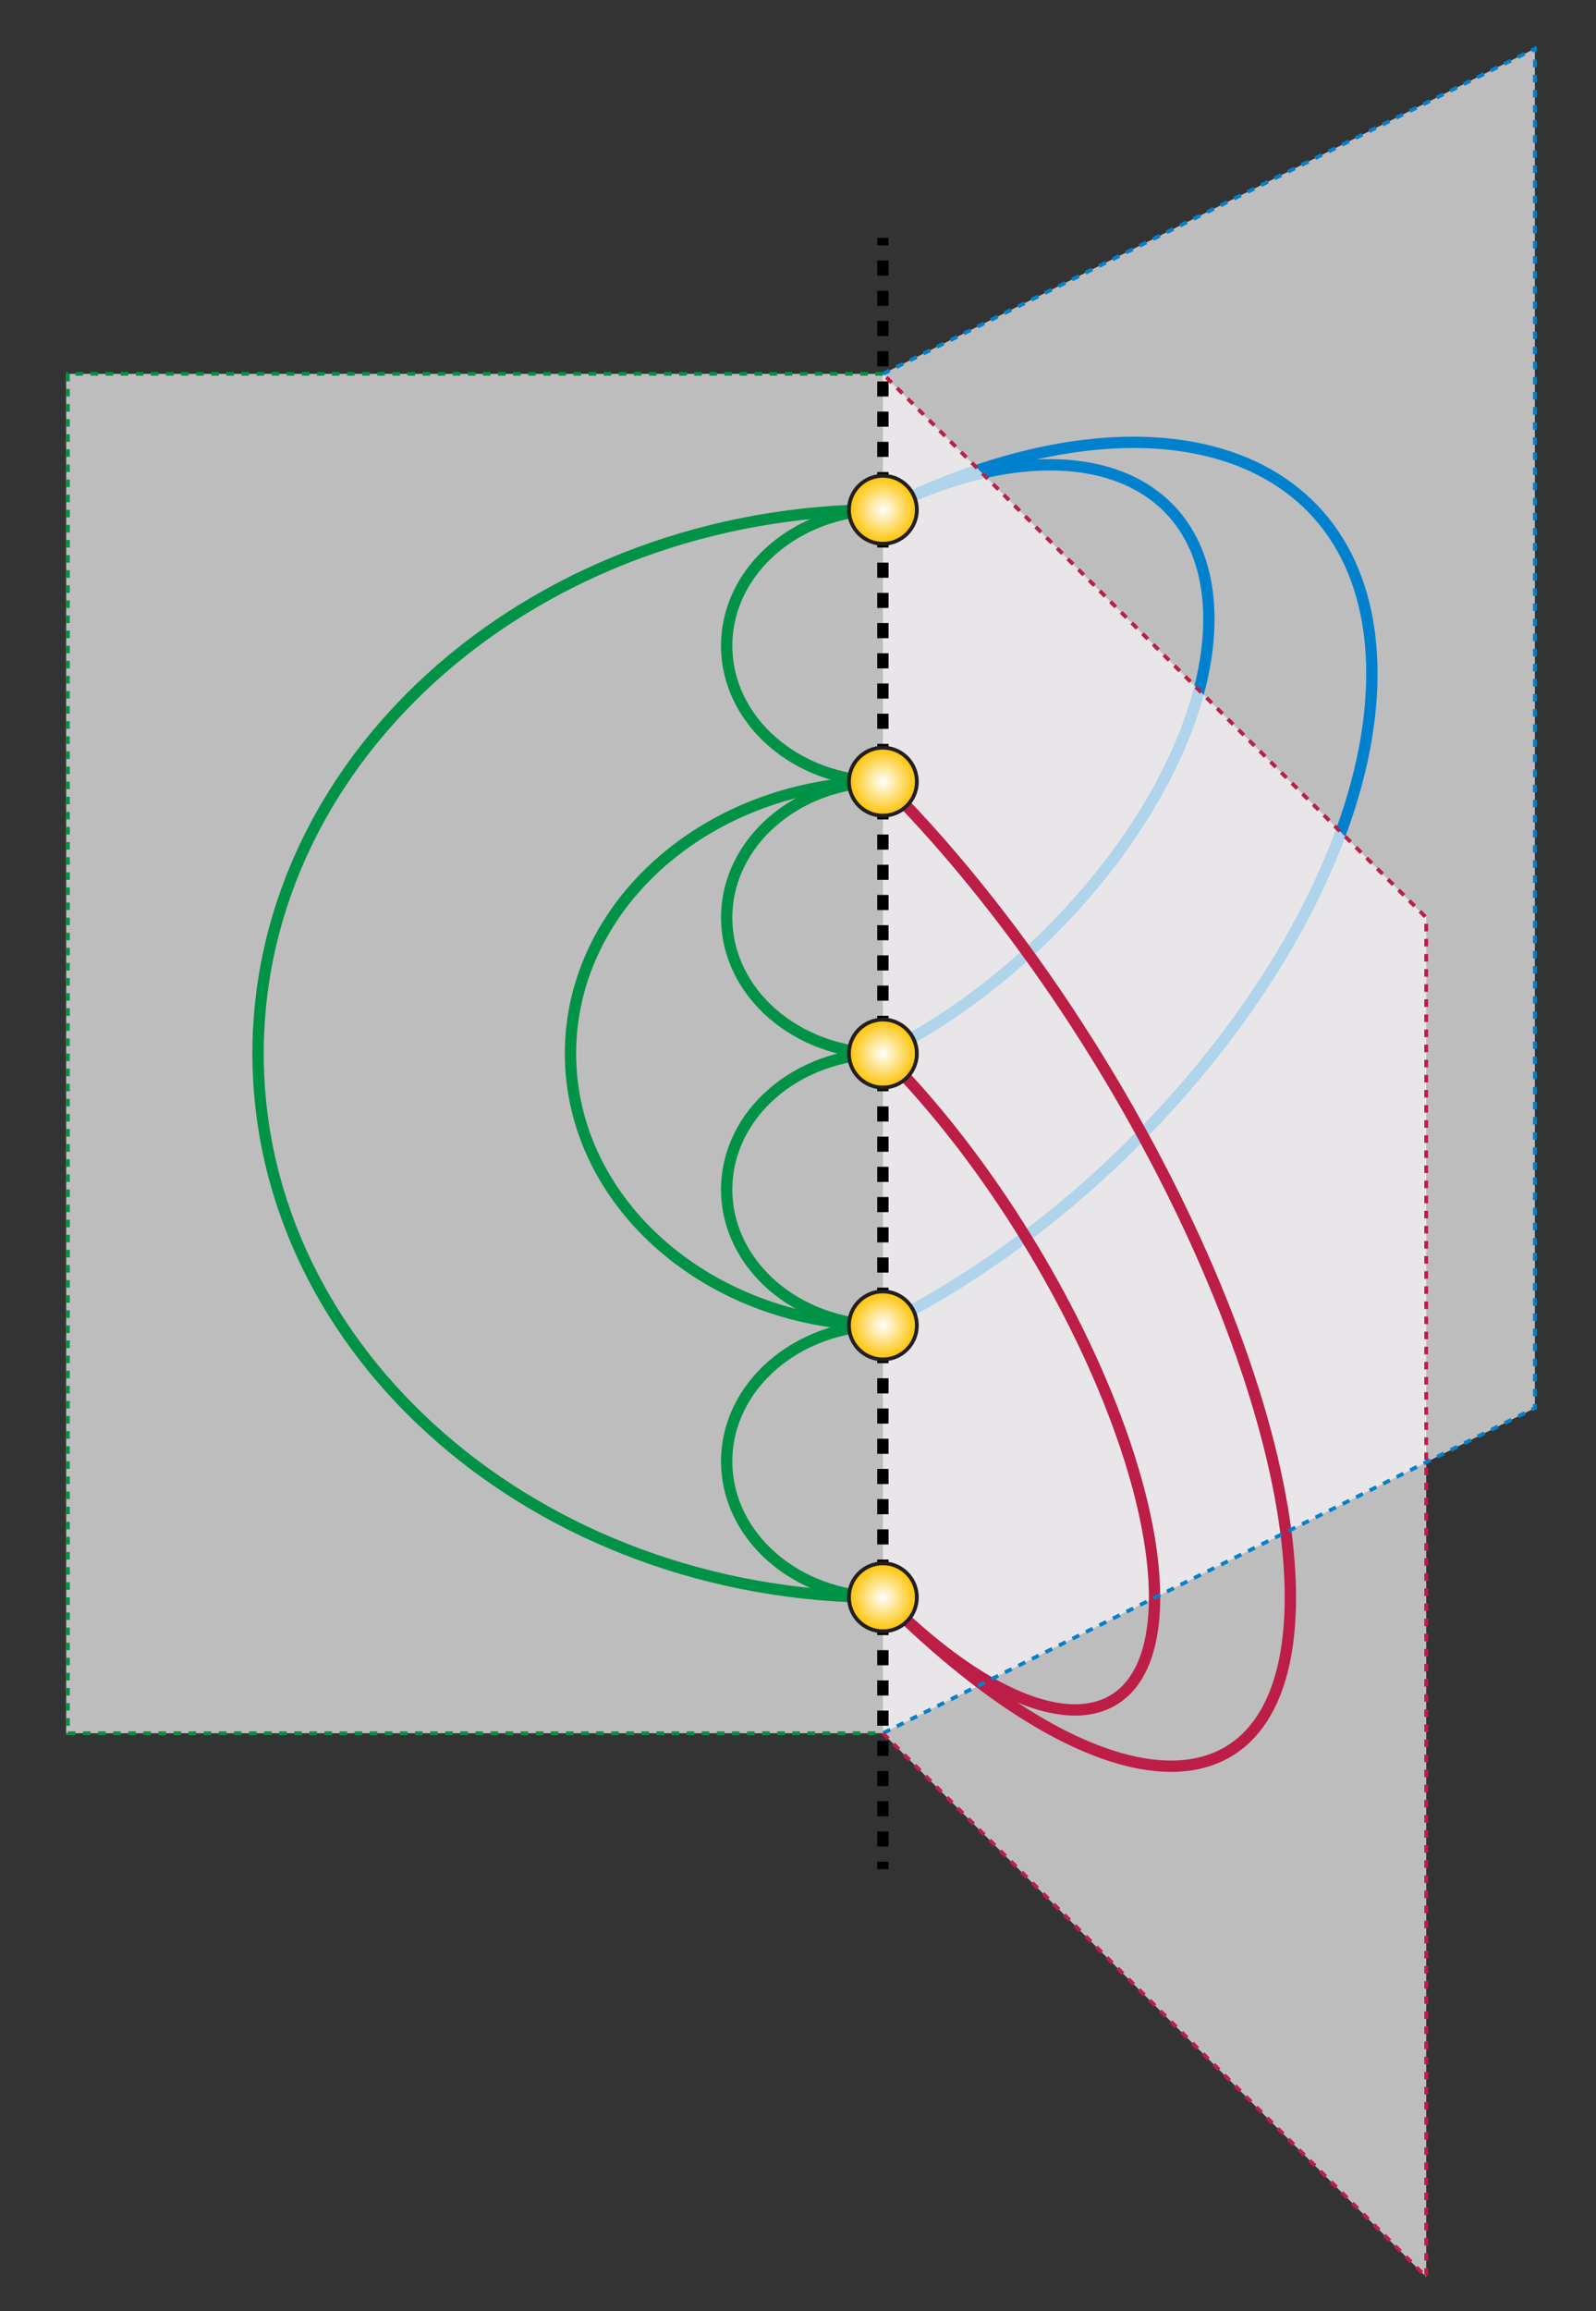 <?xml version="1.0" encoding="utf-8"?>
<!DOCTYPE svg PUBLIC "-//W3C//DTD SVG 1.1//EN" "http://www.w3.org/Graphics/SVG/1.1/DTD/svg11.dtd">
<svg version="1.1" id="Layer_1" xmlns="http://www.w3.org/2000/svg" xmlns:xlink="http://www.w3.org/1999/xlink" x="0px" y="0px"
	 width="423px" height="612px" viewBox="0 0 423 612" enable-background="new 0 0 423 612" xml:space="preserve">
<rect x="0" y="0" width="423" height="612" fill="#333333" stroke="none"/>
<polygon opacity="0.7" fill="#FAF8FA" points="406.8,12.877 406.8,372.876 234,458.999 17.533,458.999 17.533,98.999 234,98.999 "/>
<path fill="none" stroke="#0081CD" stroke-width="3" stroke-miterlimit="10" d="M234,278.999
	c47.718-23.782,86.399-75.297,86.399-115.061c0-39.766-38.682-52.722-86.399-28.939"/>
<path fill="none" stroke="#0081CD" stroke-width="3" stroke-miterlimit="10" d="M234,134.999
	c71.575-35.674,129.601-16.239,129.601,43.408c0,59.646-58.025,136.919-129.601,172.592"/>
<polyline opacity="0.7" fill="#FAF8FA" points="234,459 378,603 378,243 234,99 "/>
<path fill="none" stroke="#009246" stroke-width="3" stroke-miterlimit="10" d="M234,206.999c-22.865,0-41.4-16.118-41.4-36
	s18.535-36,41.4-36"/>
<path fill="none" stroke="#009246" stroke-width="3" stroke-miterlimit="10" d="M234,206.999c-22.865,0-41.4,16.118-41.4,36
	c0,19.882,18.535,36,41.4,36"/>
<path fill="none" stroke="#009246" stroke-width="3" stroke-miterlimit="10" d="M234,278.999c-22.865,0-41.4,16.118-41.4,36
	s18.535,36,41.4,36"/>
<path fill="none" stroke="#009246" stroke-width="3" stroke-miterlimit="10" d="M234,206.999c-45.73,0-82.801,32.236-82.801,72
	s37.07,72,82.801,72"/>
<path fill="none" stroke="#009246" stroke-width="3" stroke-miterlimit="10" d="M234,350.999c-22.865,0-41.4,16.118-41.4,36
	s18.535,36,41.4,36"/>
<path fill="none" stroke="#009246" stroke-width="3" stroke-miterlimit="10" d="M234,134.999c-91.458,0-165.601,64.471-165.601,144
	c0,79.529,74.143,144,165.601,144"/>
<path fill="none" stroke="#BC1E47" stroke-width="3" stroke-miterlimit="10" d="M234,278.999
	c39.765,39.764,71.999,104.234,71.999,144c0,39.764-32.234,39.764-71.999,0"/>
<path fill="none" stroke="#BC1E47" stroke-width="3" stroke-miterlimit="10" d="M234,422.999
	c59.647,59.646,107.999,59.646,107.999,0s-48.352-156.354-107.999-216"/>
<g>
	<g>
		<line fill="none" stroke="#000000" stroke-width="3" stroke-miterlimit="10" x1="234" y1="63" x2="234" y2="65"/>
			<line fill="none" stroke="#000000" stroke-width="3" stroke-miterlimit="10" stroke-dasharray="4,4" x1="234" y1="69" x2="234" y2="490.999"/>
		<line fill="none" stroke="#000000" stroke-width="3" stroke-miterlimit="10" x1="234" y1="492.999" x2="234" y2="494.999"/>
	</g>
</g>
<polyline fill="none" stroke="#0081CD" stroke-miterlimit="10" stroke-dasharray="2" points="234,98.999 406.8,12.877
	406.8,372.876 234,458.999 "/>
<polyline fill="none" stroke="#009246" stroke-miterlimit="10" stroke-dasharray="2" points="234,98.999 18,98.999 18,458.999
	234,458.999 "/>
<polyline fill="none" stroke="#BC1E47" stroke-miterlimit="10" stroke-dasharray="2" points="234,458.999 378,602.999 378,242.999
	234,98.999 "/>
<radialGradient id="SVGID_1_" cx="234" cy="135" r="9" gradientUnits="userSpaceOnUse">
	<stop  offset="0" style="stop-color:#FFFFFF"/>
	<stop  offset="1" style="stop-color:#FEC200"/>
</radialGradient>
<circle fill="url(#SVGID_1_)" stroke="#231F20" stroke-miterlimit="10" cx="234" cy="135" r="9"/>
<radialGradient id="SVGID_2_" cx="234" cy="207" r="9" gradientUnits="userSpaceOnUse">
	<stop  offset="0" style="stop-color:#FFFFFF"/>
	<stop  offset="1" style="stop-color:#FEC200"/>
</radialGradient>
<circle fill="url(#SVGID_2_)" stroke="#231F20" stroke-miterlimit="10" cx="234" cy="207" r="9"/>
<radialGradient id="SVGID_3_" cx="234" cy="278.999" r="9" gradientUnits="userSpaceOnUse">
	<stop  offset="0" style="stop-color:#FFFFFF"/>
	<stop  offset="1" style="stop-color:#FEC200"/>
</radialGradient>
<circle fill="url(#SVGID_3_)" stroke="#231F20" stroke-miterlimit="10" cx="234" cy="278.999" r="9"/>
<radialGradient id="SVGID_4_" cx="234" cy="350.999" r="9" gradientUnits="userSpaceOnUse">
	<stop  offset="0" style="stop-color:#FFFFFF"/>
	<stop  offset="1" style="stop-color:#FEC200"/>
</radialGradient>
<circle fill="url(#SVGID_4_)" stroke="#231F20" stroke-miterlimit="10" cx="234" cy="350.999" r="9"/>
<radialGradient id="SVGID_5_" cx="234" cy="422.999" r="9" gradientUnits="userSpaceOnUse">
	<stop  offset="0" style="stop-color:#FFFFFF"/>
	<stop  offset="1" style="stop-color:#FEC200"/>
</radialGradient>
<circle fill="url(#SVGID_5_)" stroke="#231F20" stroke-miterlimit="10" cx="234" cy="422.999" r="9"/>
</svg>
